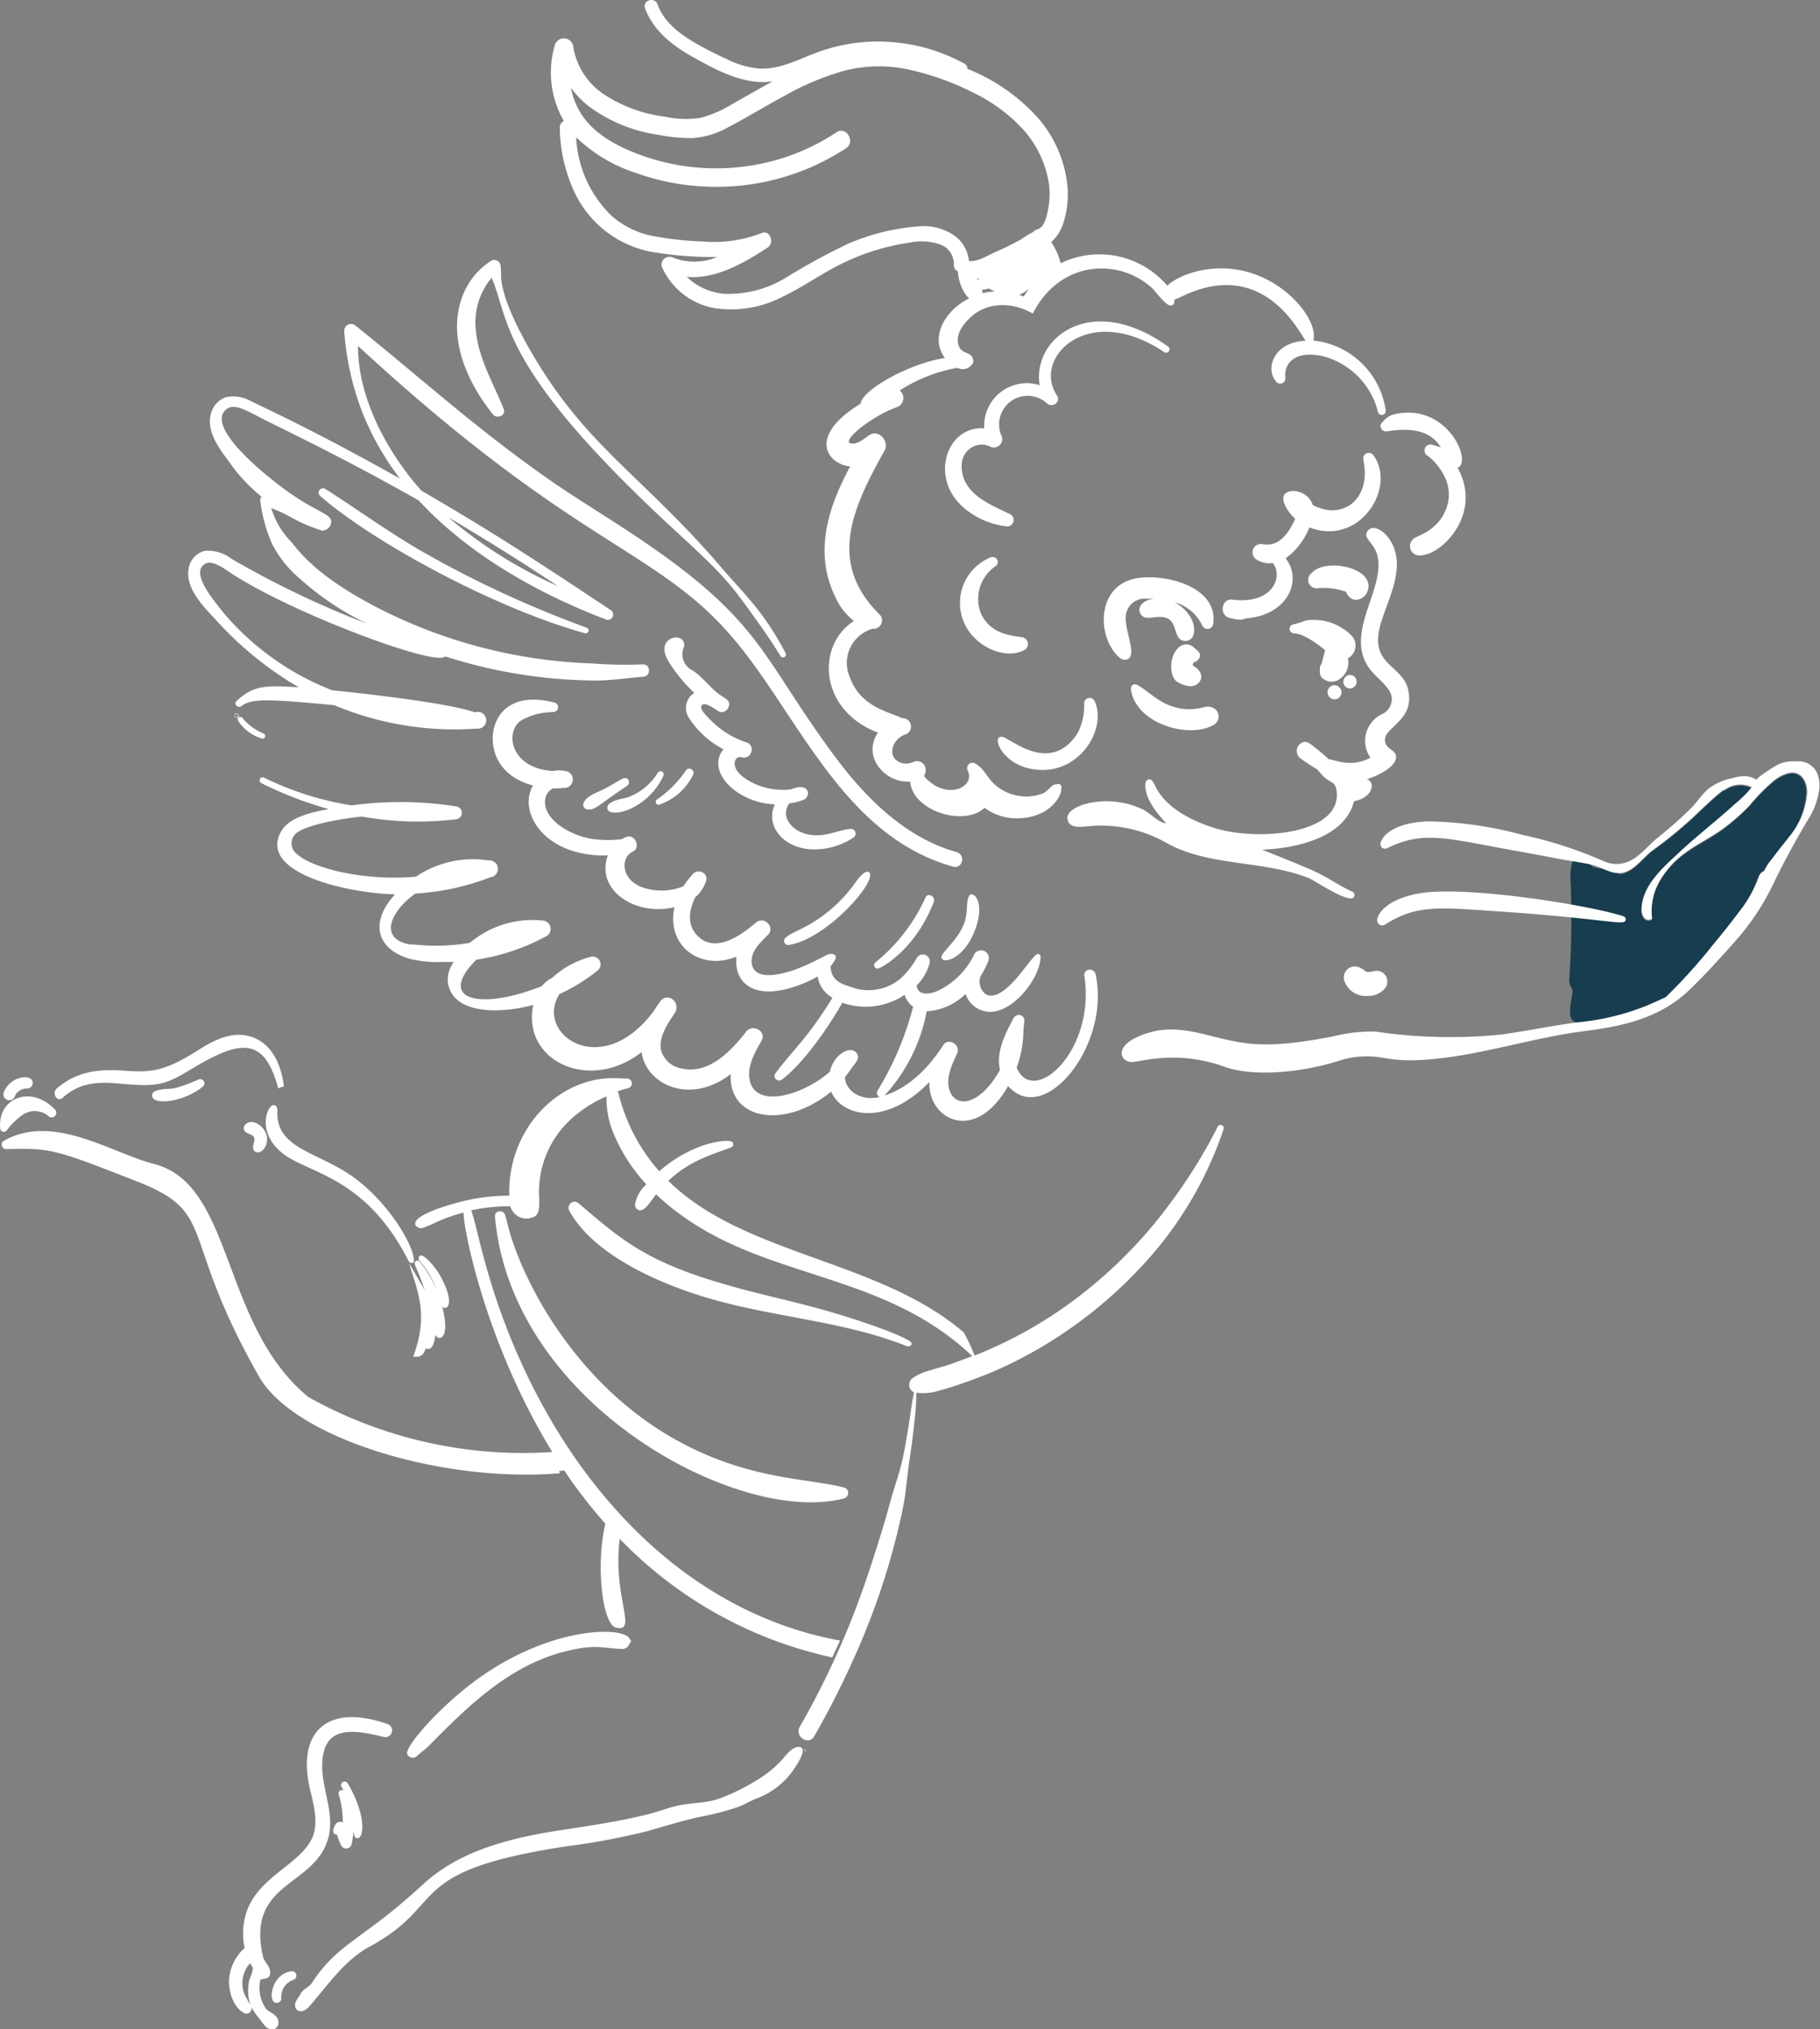 <svg xmlns="http://www.w3.org/2000/svg" viewBox="0 0 216.2 241.05"><rect x="0" y="0" width="216.2" height="241.05" fill="#808080" stroke="none"/><defs><style>.cls-1{fill:#173d4f;}.cls-2{fill:#fff;}</style></defs><g id="圖層_2" data-name="圖層 2"><g id="_0-ui_kits" data-name="0-ui_kits"><g id="pipi-push"><path class="cls-1" d="M212.26,92a4.6,4.6,0,0,0-1,.45l-.37.24a21.52,21.52,0,0,0-3,3,23.56,23.56,0,0,1-3.54,3.08c-1.32.91-2.77,1.63-4.07,2.56a10.87,10.87,0,0,0-3.15,3.43,7.2,7.2,0,0,0-.9,4.51.73.73,0,0,1-1-.2,1.62,1.62,0,0,1-.25-1c.07-2.78,2.6-4.94,4.48-6.7,2.14-2,4.46-3.81,6.64-5.77a13.54,13.54,0,0,0,2-2l-.09,0a3.13,3.13,0,0,0-3.12.31.42.42,0,0,1-.21.06c-1.3,1-2.45,2.17-3.64,3.28a53.5,53.5,0,0,1-4.77,3.88c-1.19.89-2.24,2.59-3.87,2.72.06,0-.32-.25-.33-.26a4.38,4.38,0,0,0-1-.3c-.54-.14-1.12-.1-1.66-.26s-.63-.62-1.08-1a1,1,0,0,0-1.08-.16,1.27,1.27,0,0,0-.57.9,7.85,7.85,0,0,0-.1,2.11,106.51,106.51,0,0,1-.14,11.16,2.06,2.06,0,0,0,.18,1.23,1.05,1.05,0,0,1,.17.29.78.78,0,0,1,0,.37c-.08.85-.81,3.25.44,3.52l-.06.22a29.43,29.43,0,0,0,8.54-2.09l2-.9a64.63,64.63,0,0,0,5.5-6.07c1.07-1.33,2.14-2.68,3.17-4a14.54,14.54,0,0,0,2.43-4.3,1,1,0,0,1,.62-.64,5.27,5.27,0,0,1,.49-.87,5.77,5.77,0,0,1,.45-.59l.1-.12c.61-.85,1.3-1.66,1.94-2.5a9.28,9.28,0,0,0,2.12-5.09C214.74,93.06,213.94,91.46,212.26,92Z"/><path class="cls-2" d="M160.34,81.78a.8.8,0,0,0,.81-.84.77.77,0,0,0-1.34-.51A.79.79,0,0,0,160.34,81.78Z"/><path class="cls-2" d="M162.56,69.71c.14-2.47-5.31-3.36-6.74-1.64a1,1,0,0,0,.74,1.8,7.77,7.77,0,0,1,3.34.43C160.57,72,162.48,71.18,162.56,69.71Z"/><path class="cls-2" d="M146.37,71.23c-1.28-.16-1.57,1.85-.33,2.16.66.16,1.45.37,1.9.07,5.11-.35,6.81-4.61,4.78-7.13a8.29,8.29,0,0,0,2.82-3.68c6,2.31,10.37-4.73,7.63-8.54a.67.67,0,0,0-1.22.51c1,4.65-2.44,7.27-6,5.37-.64-1.89-3.2-2.09-3.48-1-.18.71.56,1.89,1.39,2.63-1.36,3.06-2.84,3.22-4,3a1,1,0,0,0-.73,1.75h0a2.8,2.8,0,0,0,2.07.51C152.47,68.47,151.22,71.84,146.37,71.23Z"/><path class="cls-2" d="M135.28,68.65c-5.24.7-5,7.32-2.2,9.53a.85.85,0,0,0,.57.19c1.68-.09-.09-3.45.08-5.12a2.24,2.24,0,0,1,2.42-2.13l.95,0c-1.22.14-1.91.85-1.72,1.54.23.86,1.05.76,1.71.67,2.56-.34,2.24,1.22,2.84,2.3a1,1,0,0,0,1.84-.22c.43-1.47-.85-3.2-2.27-3.87a5.11,5.11,0,0,1,3.33,2.79.68.68,0,0,0,1.29-.25C144.7,69.76,138.66,68.19,135.28,68.65Z"/><path class="cls-2" d="M142.54,78c.09-.44-.32-.77-.64-1a1.26,1.26,0,0,0-1.52-.33c-1.56.78-1.62,3.84-.41,4.4a3.29,3.29,0,0,0,1.43.45c1.18,0,2.07-1.46.29-2.47a1.54,1.54,0,0,1,.09-.37A1,1,0,0,0,142.54,78Z"/><path class="cls-2" d="M134.57,81.36c-.29.17-.22.56-.2.68.67,3.94,6.87,5.77,9.81,4.06a1.14,1.14,0,0,0-.3-2.1,1.3,1.3,0,0,0-.82,0,8,8,0,0,1-1.93.25c-2.14-.12-3.29-.9-5-2.21C135.3,81.44,134.92,81.15,134.57,81.36Z"/><path class="cls-2" d="M160.14,78.31l0-.13a1.71,1.71,0,0,0,.45-2.64,6.31,6.31,0,0,0-5.49-1.83,9,9,0,0,1-1.51.47.54.54,0,0,0,.13,1.06c.79,0,2.14.7,3.69,2-.14.53-.28,1.06-.41,1.59a.84.84,0,0,0-.21.59,1,1,0,0,0,0,.24,1.18,1.18,0,0,0,.16.75,1.63,1.63,0,0,0,2.35.13A2.35,2.35,0,0,0,160.14,78.31Z"/><path class="cls-2" d="M158.51,81.39a.84.84,0,1,0,.41,1.59A.85.85,0,0,0,158.51,81.39Z"/><path class="cls-2" d="M163.19,115.36c-1.08.26-.79,0-1.63-.4a1.31,1.31,0,0,0-1.9,1.43,2.66,2.66,0,0,0,2.78,1.91,2.53,2.53,0,0,0,2-.81A1.28,1.28,0,0,0,163.19,115.36Z"/><path class="cls-2" d="M177.12,108.2c13.9.92,15.88,1.85,16,1.07.06-.33-.27-.44-.52-.51-4.68-1.4-18.29-3.48-23.66-2.69-3.75.56-5.1,2.16-5.31,3a.67.67,0,0,0,.2.74.63.63,0,0,0,.73,0C168.18,107.5,170.83,107.78,177.12,108.2Z"/><path class="cls-2" d="M123.86,91.46c4.75,0,7.63-5.12,6.15-8.22a.65.65,0,0,0-1.22.27A7.08,7.08,0,0,1,128,87.1c-2.6,4-6.12,2-8,.88l-.11.21L120,88c-.72-.42-1-.61-1.33-.38C118,88.12,119.67,91.47,123.86,91.46Z"/><path class="cls-2" d="M167.39,83.13c.17-4.41-5.12-3.48-3.31-9.26.67-2.14,1.73-4.22,1.85-6.57.17-3.32-2.58-5.44-3.46-4.24-.67.89.8,1.37,1.17,3,.92,4-4.11,9.26-.87,13.48.93,1.21,3,2.44,2.49,4a1.91,1.91,0,0,1-1.13,1.31A3.51,3.51,0,0,0,162.79,90c-2.19,1.21-4.09.31-5,.16A18.45,18.45,0,0,0,156,88.63c-.43-.31-.79-.66-1.32-.42a1.1,1.1,0,0,0-.19,1.88c.1.09,1.17.82,1.81,1.2.36.22.86,1,1.3,1.27.63.44,1,.41,1.15,1.24.91,5.27-9.15,6.14-14.26,4.62-2.87-.86-6.12-2.47-7.34-5.22-.48-1.09-1.07-.52-1.09-.09-.1,1.74,1.36,3.48,2.47,4.67-.85,0-1.94-1.22-2.73-1.61-4.25-2.06-9.21-.51-9,1.08.17,1.18,1.49,1,2.59.89a15.67,15.67,0,0,1,9.2,2c5.09,2.83,11.39,2,16.89,4.17.7.28,5,3.24,5.39,2.18a.42.42,0,0,0-.21-.56c-1.63-.74-3.08-1.8-4.72-2.53l-.37-.16c-1.86-.81-3.76-1.54-5.64-2.31,4.34-.17,9.87-1.55,10.92-5.76,2.13-.37,2.65-2.19,1.53-2.61,1.56-.5,3.25-1.46,3.44-2.43.23-1.14-1.34-1-1.3-2.3S167.29,85.69,167.39,83.13Z"/><path class="cls-2" d="M216,92.26a2.39,2.39,0,0,0-2.63-1.81,4.48,4.48,0,0,0-2.14.35,15.49,15.49,0,0,0-1.39.88,6.6,6.6,0,0,0-1.22.94,2.56,2.56,0,0,0-1.28-.42,4.66,4.66,0,0,0-1.48.22,6.91,6.91,0,0,0-3,1.34c-.77.71-1.33,1.63-2.09,2.35A49.56,49.56,0,0,1,197,99.45c-1.12.86-2.06,2.17-3.34,2.79a3.62,3.62,0,0,1-3.1.08,50.52,50.52,0,0,0-9.8-3.17,45.11,45.11,0,0,0-11.08-1.58c-3.79.11-5.32,1.54-5.62,2.37a.66.66,0,0,0,.11.76.65.65,0,0,0,.73,0c3.82-1.85,6.42-1.26,12.61-.1,2.51.47,5,.9,7.52,1.39,1.34.26,2.7.43,4,.72,1.12.24,2.22,1.08,3.4,1,1.63-.12,2.68-1.82,3.87-2.71a53.5,53.5,0,0,0,4.77-3.88c1.19-1.11,2.34-2.28,3.64-3.28a.42.42,0,0,0,.21-.06,3.13,3.13,0,0,1,3.12-.31l.09,0a13.54,13.54,0,0,1-2,2c-2.18,2-4.5,3.77-6.64,5.77-1.88,1.76-4.41,3.92-4.48,6.7a1.62,1.62,0,0,0,.25,1,.73.73,0,0,0,1,.2,7.2,7.2,0,0,1,.9-4.51,10.87,10.87,0,0,1,3.15-3.43c1.3-.93,2.75-1.65,4.07-2.56a23.56,23.56,0,0,0,3.54-3.08,21.52,21.52,0,0,1,3-3l.37-.24a4.6,4.6,0,0,1,1-.45c1.68-.54,2.48,1.06,2.39,2.41a9.28,9.28,0,0,1-2.12,5.09c-.64.84-1.33,1.65-1.94,2.5l-.1.12a5.77,5.77,0,0,0-.45.59,5.27,5.27,0,0,0-.49.87,1,1,0,0,0-.62.64,14.54,14.54,0,0,1-2.43,4.3c-1,1.36-2.1,2.71-3.17,4a64.63,64.63,0,0,1-5.5,6.07l-2,.9a29.43,29.43,0,0,1-8.54,2.09c-3,.4-5.87,1-8.82,1.42a59.73,59.73,0,0,1-15.14-.34,19.38,19.38,0,0,0-5,.58c-7.74,1.5-10.24,1-14,.07-2.54-.65-5.17-1.32-7.85-.52-4.26,1.26-3.6,3.32-2.2,3.49.91.12,5.23-1.55,11.1.55,4.11,1.47,10.42.37,13.63-.69a10.66,10.66,0,0,1,5.26-.35,18.86,18.86,0,0,0,4,.28c6.8-.28,13.27-2.62,20-3.47,4.66-.59,9-1.58,12.51-5,1.86-1.8,3.63-3.76,5.34-5.69a29,29,0,0,0,4.42-6.61c1.28-2.68,2.55-5,4.07-7.59a9,9,0,0,0,1.5-4A4.28,4.28,0,0,0,216,92.26Z"/><path class="cls-2" d="M164.06,50.87a.66.66,0,0,0,.71.37c3.23-.52,5.23.06,6.39,1.9l-1-.3a.71.71,0,0,0-.52,1.32,7.39,7.39,0,0,1,2,2.52,4.88,4.88,0,0,1,.38,3c-.75,3.23-3.53,3.9-4,4.25a1.11,1.11,0,0,0,.66,2.05c2.6,0,7.51-5,4.46-10.42a.79.79,0,0,0,.32-.23c1.09-1.41-2.09-7.61-8-6.07a2.56,2.56,0,0,0-1.1.73C164.14,50.22,163.86,50.46,164.06,50.87Z"/><path class="cls-2" d="M116.92,50.89c-4.52-.37-6.68,6.11-2.17,9.64a9.36,9.36,0,0,0,4.94,2,.77.77,0,0,0,.31-1.45c-2.32-1.11-5.23-2.24-5.71-5s2-3.81,3.38-3A1,1,0,0,0,119,51.83a3.39,3.39,0,0,1,5.39-3.9c.63.55,1.67-.18,1.17-.94-3-4.51,3.74-11.22,12.74-5.16a.4.4,0,0,0,.45-.67c-9.2-6.6-16.16-.93-15.25,4.59A5.07,5.07,0,0,0,116.92,50.89Z"/><path class="cls-2" d="M121.68,77.22a.82.82,0,0,0-.22-1.52c-1.27-.2-3.93-.34-5-3a4.71,4.71,0,0,1,1.75-5.41.6.6,0,0,0-.58-1.06A5.85,5.85,0,0,0,116,76C117.72,77.55,120.09,78.08,121.68,77.22Z"/><path class="cls-2" d="M66.5,15.19a18.61,18.61,0,0,0,1.66,7.46,12.71,12.71,0,0,0,9.25,7.27,44.09,44.09,0,0,0,6.88.61h.89a6.91,6.91,0,0,1-5.23.07,1,1,0,0,0-1,.09.94.94,0,0,0-.33,1,8.46,8.46,0,0,0,6.3,4.92,13.22,13.22,0,0,0,8-1.34c2.42-1.14,4.59-2.72,7-3.91a27.06,27.06,0,0,1,8-2.52,6.89,6.89,0,0,1,3.82.22,2.47,2.47,0,0,1,1.57,2.35.76.76,0,0,0,.48.82,5.3,5.3,0,0,0,1,2.86,1.46,1.46,0,0,0,.36.34c-3,1.49-4.7,4.7-2.9,7.1-4.11.58-9.89,3.8-10,5.41-6.46,3.94-3.91,7.21-1.26,7.47-2.31,4.31-4.49,9.89-1.78,15.46a7.4,7.4,0,0,0,2.23,2.89c-4.54,2.94-4.14,10.6,2.85,13.27-1.9,2.83.78,6,3.83,5.81.3,3.56,6.47,5.37,8.84,3.12a6.35,6.35,0,0,0,3.78,1.25c4,0,5.39-2.72,5.32-3.46.15-.51-.22-.74-.56-.57-.44-.07-.58.33-1.45,1a5.59,5.59,0,0,1-6-1.1c-.73-.66-1.21-1.86-2.22-2.4a.64.64,0,0,0-.88.84c1,2-2.58,3.69-5.18.68.63-1.24-.4-2-1.14-1.74a2.14,2.14,0,0,1-1.6.15c-1.82-.65-1-2.89.52-3.36a1,1,0,0,0-.42-1.94c-1.27-.71-4.88-1.21-6.18-4.88a4.2,4.2,0,0,1,.18-3.74,4.3,4.3,0,0,1,2.51-2,1,1,0,0,0,.82-1.72c-6.08-6.06-3.37-12.34.61-19.43.62-1.1-.7-2.65-1.86-1.82-.62.46-1.51,1.17-2.21.93-1-.36,2.71-3.3,5.51-4.27a1.16,1.16,0,0,0,.37-2,18.72,18.72,0,0,1,6.86-2.69,1.31,1.31,0,0,0,1.66-.33.59.59,0,0,0,.16-.74c-.18-.79-1.18-.59-1.56-1.31-.72-1.36.38-2.86,1.56-3.85,1.66-1.38,4.35-1.76,7.13-.22,3.25-6.39,10.29-6.61,14.18-3,.6.56,1.77,2.38,2.41,2a.56.56,0,0,0,.2-.64c.69-.24,1.3-.6,2-.86,8.74-3.49,12.72,4.46,13.61,5.73-3.76.17-4.89,3.33-3.45,4.91a.61.61,0,0,0,1.05-.44c-.49-4.91,9.22-3.28,11,4a.46.46,0,0,0,.47.35.47.47,0,0,0,.45-.54,9.73,9.73,0,0,0-8.58-8.3c.39-2-1.66-4.53-3.43-5.9-5.92-4.61-12.36-2.18-13.94-.61A10.57,10.57,0,0,0,126,31.27a8.38,8.38,0,0,0-1.12-2.52,5.06,5.06,0,0,0,1.51-2.51,11,11,0,0,0,.41-4.19,14.56,14.56,0,0,0-3.35-7.87,22.25,22.25,0,0,0-8.53-6,.68.68,0,0,0-.38-.63A21.11,21.11,0,0,0,105.9,5a20.71,20.71,0,0,0-7.82.88C95.49,6.66,93,8.3,90.16,8.14A10.81,10.81,0,0,1,86.28,7c-1.17-.54-2.34-1.12-3.46-1.76C80.88,4.13,78.9,2.71,78.11.52,77.78-.41,76.29,0,76.63,1c1,2.65,3.2,4.38,5.57,5.71s4.9,2.72,7.59,3a8.15,8.15,0,0,0,2-.05c-1.64.89-3.25,1.84-4.89,2.75A13.75,13.75,0,0,1,83.2,14,11.38,11.38,0,0,1,79,13.86a17,17,0,0,1-7.3-2.68,8.44,8.44,0,0,1-3.59-5.54,1.12,1.12,0,0,0-1-1.07,1.1,1.1,0,0,0-1.2.8,11.49,11.49,0,0,0,1.07,9A.84.84,0,0,0,66.5,15.19Zm49.74,18.18v0l-.14-.32.17,0A1.22,1.22,0,0,0,116.24,33.37Zm.44,1.46a1.07,1.07,0,0,0,0-.47.75.75,0,0,0,.42,0l.32-.09.78.35A8,8,0,0,0,116.68,34.83Zm4.93.39a5.31,5.31,0,0,0-.56-.2v0a3.94,3.94,0,0,0,1.22-.75A11.11,11.11,0,0,0,121.61,35.22ZM69.94,12.62A18.06,18.06,0,0,0,78.13,16a20.12,20.12,0,0,0,4.17.4,9.94,9.94,0,0,0,4.21-1.29c2.32-1.21,4.56-2.59,6.87-3.83a31.72,31.72,0,0,1,7-2.9,16.58,16.58,0,0,1,7.86-.05,31.9,31.9,0,0,1,7.32,2.65,19.66,19.66,0,0,1,6,4.42,12.5,12.5,0,0,1,3,6.17,9.26,9.26,0,0,1-.06,3.32c-.15.74-.4,2.1-1.26,2.35a1.06,1.06,0,0,0-.52.33,7.85,7.85,0,0,0-1.35.82A34.43,34.43,0,0,1,118.1,30c-.87.4-2,1.14-3,1a4.19,4.19,0,0,0-1.71-3,6.39,6.39,0,0,0-4.34-1.1,25.75,25.75,0,0,0-8.31,2.06,76.5,76.5,0,0,0-7.23,3.93,13,13,0,0,1-7.61,2,7.34,7.34,0,0,1-4.32-2c3.44.29,6.73-1.6,9.62-3.49.85-.56.27-2.14-.74-1.71a15.46,15.46,0,0,1-6.87,1A38.63,38.63,0,0,1,77.4,28a10.24,10.24,0,0,1-4.83-2.44,13.91,13.91,0,0,1-4.13-9.26,18.29,18.29,0,0,0,7.15,4.26,27.63,27.63,0,0,0,8.48,1.61,28,28,0,0,0,16.43-4.56c1.18-.79,0-2.68-1.14-1.89a25.49,25.49,0,0,1-8,3.51A26.22,26.22,0,0,1,76,18.38c-2.38-.89-4.94-2.17-6.52-4.23a8.63,8.63,0,0,1-1.65-3.71A10.94,10.94,0,0,0,69.94,12.62Z"/><path class="cls-2" d="M60,144.31c-.22-.65-1.27-.53-1.2.2,1.94,22.4,29.13,36.77,41.47,33.48a.67.67,0,0,0,0-1.29c-4.49-1.16-11.38-.88-20-5.68-12-6.71-18.07-18.78-19.78-24.85C60.33,145.55,60.18,144.92,60,144.31Z"/><path class="cls-2" d="M34.53,234.17c-2.38.4-2.81,3.89-1.61,3.74a.54.54,0,0,0,.5-.57,2.12,2.12,0,0,1,1.4-2.15A.53.53,0,0,0,34.53,234.17Z"/><path class="cls-2" d="M95.66,208.09a.19.19,0,0,0-.13-.31A.79.79,0,0,1,95.66,208.09Z"/><path class="cls-2" d="M94.84,207.51c-.67,0-1.44.91-1.82,1.39a13,13,0,0,1-3,2.49,24.91,24.91,0,0,1-4.57,2.26c-1.68.59-3.36.47-5,.85-1.25.29-2.45.77-3.69,1.07-3.16.77-6.39,1.26-9.6,1.75-6.86,1-12.75,2.63-17,6.6-7,6.48-10,6.84-13.1,11.62-.35.54-1.06.72-1.33,1.27-.16.33-.47.66-.62,1.05-.32.83.61,1.65,1.65.46,2.14-2.46,4.14-5.42,7-7,9.7-5.22,3.9-9,23.52-12a84,84,0,0,0,9.46-1.76c2.33-.65,4.62-1.39,7-1.86a30.77,30.77,0,0,0,3.78-1c.83-.27,1.55-.76,2.38-1.07a9.26,9.26,0,0,0,4.56-3.7C94.76,209.47,96.07,207.51,94.84,207.51Z"/><path class="cls-2" d="M31.59,238.6a4.36,4.36,0,0,1-.67-3.41c.23-.24,1.27.08,1.17-1-.07-.73-.71-1.15-.84-1.74-1.94-8.38,5.07-8.31,7.33-13,1.66-3.43-.44-6.6-.3-10,.18-4.26,3.17-4.17,7.31-3.12a.8.8,0,0,0,.46-1.53c-7.25-2.53-10.63,1-9.32,7.3.43,2,1.19,4.27.39,6.14-1.4,3.25-6.51,4.67-7.87,9a8.12,8.12,0,0,0-.19,4.15A5.6,5.6,0,0,0,27.22,235c-.11,1.49.45,3.38,1.75,4.12a.63.63,0,0,0,.91-.7,7.07,7.07,0,0,0,.9,1.33c.56.71.79,1.2,1.4,1.3.82.13,1.19-.85.65-1.48C32.42,239.09,31.92,239,31.59,238.6Zm-2.05-3a5.43,5.43,0,0,0,.2,2.53,9.14,9.14,0,0,1-.76-1.4,3.55,3.55,0,0,1,.73-3.53,5.93,5.93,0,0,0,.34.56C29.87,234.82,29.64,234.9,29.54,235.56Z"/><path class="cls-2" d="M39.81,216.8c-.17.34-.37.73-.11,1a.38.38,0,0,0,.32.12c.44,1.25.55,1.66,1.13,1.66a.64.64,0,0,0,.62-.51,10.37,10.37,0,0,0,.22-1.57c.08.43.08.87.49.86.8-.05,1-2.88-1.18-6.52a.42.42,0,0,0-.73.42c.09.15.17.31.25.47-.27-.23-.71,0-.57.46a11.14,11.14,0,0,1,.47,3.29A.66.66,0,0,0,39.81,216.8Z"/><path class="cls-2" d="M84.87,154.41c7.51,2.1,15.58,2.6,22.81,5.48.31.12.37,0,.6-.15l0-.2c-.12-.54-5.44-2.57-11.22-4.15-3.65-1-7.4-1.78-11-2.84-9.35-2.71-12.26-5.28-17.32-9.61a.72.72,0,0,0-1.12.87C70.62,149.28,78.9,152.75,84.87,154.41Z"/><path class="cls-2" d="M.84,134.23a7.38,7.38,0,0,1,1.65-1.65,2.52,2.52,0,0,1,3.26,0,.55.55,0,0,0,.77-.79c-2.9-3-6.8-1.31-6.5,2.2A.44.44,0,0,0,.84,134.23Z"/><path class="cls-2" d="M1.76,130.24a1.5,1.5,0,0,1,1.49-.93.65.65,0,0,0,.63-.61c.11-1.19-2.56-1-3.41,1A.7.7,0,1,0,1.76,130.24Z"/><path class="cls-2" d="M7.43,130.41c2.33-2.1,4.84-1.87,7.26-1.65,4.38.4,5.19-.07,8.15-1.83,5.58-3.34,8.54-3.94,10.21,2.36a3.13,3.13,0,0,1,.68-.24c-.3-2.29-1.15-4.54-3.18-5.6-2.79-1.45-5.69.46-7.21,1.42-3.74,2.36-5.42,2.55-8.44,2.32s-5.71,0-8.17,2.12C6.12,129.85,6.8,131,7.43,130.41Z"/><path class="cls-2" d="M18.46,129.6a.56.56,0,0,0-.39.53c0,1.23,3.73.82,6.05-1.07a.5.5,0,0,0-.53-.83c-3.18,1.37-3.41,1.05-3.69,1.12v0A4.47,4.47,0,0,0,18.46,129.6Z"/><path class="cls-2" d="M30.56,136.88c.66.1,1.43-1,1.08-2.12s-1.82-2-2.54-1.12a.56.56,0,0,0-.13.5c.19.8,1.62.36,1.17,1.65C30,136.29,30,136.79,30.56,136.88Z"/><path class="cls-2" d="M33.56,137c3,2.39,9.84,2.7,14.93,12.7.2.39.36.32.64.29.42-1.13-2.33-6.61-7.08-10.11-4.15-3.06-9.38-3.34-9.1-8,0-.68-.63-.94-1.08,0S31.14,135.05,33.56,137Z"/><path class="cls-2" d="M49.45,149.76c-.51.32.1.67,1,3.51-.24-.47-.25-.47-1.87-3.23,1.13,3.6,2.32,6.27.5,11.12.56,0,1.11.15,1.5-1,.38.26,1,0,1.13-1.59.42.79,1.82.56.82-3.4.37.59,1.69,0-.13-3.43-.77-1.46-2-2.61-2.34-2.59h-.2c-.13.24-.23.38,0,.64a10,10,0,0,1,2,3.51,12.43,12.43,0,0,0-2-3.42A.39.39,0,0,0,49.45,149.76Z"/><path class="cls-2" d="M56.23,199.82C52,203,48,207.58,48.38,208.38a.72.72,0,0,0,1.17.2c.44-.43,1-.79,1.49-1.29,4.49-4.58,9.42-9.38,15.9-11.07,3.89-1,4.45-.42,7-.34a.91.91,0,0,0,.65-.29,3.35,3.35,0,0,1,.26-.42,1,1,0,0,0,0-.17l0,.07L75,195l-.06-.11-.16-.26h0C73.91,193.13,65.05,193.21,56.23,199.82Z"/><path class="cls-2" d="M144.65,133.85a61.48,61.48,0,0,1-5.63,9.07,54.82,54.82,0,0,1-13.53,13,50.49,50.49,0,0,1-8.2,4.47c-.5.22-1,.43-1.52.63a22.44,22.44,0,0,0-1.29-2.75c-10.14-8.68-26.08-9.12-35.09-18,2.15-2,3.92-2.68,6.57-3.65.83-.3,1.13-.35,1.14-.67a.38.38,0,0,0-.23-.36c-.51-.24-4.49,0-8.56,3.54a21.75,21.75,0,0,1-4.82-9.19.82.82,0,0,0-.14-.28,5.74,5.74,0,0,1,1.26-.39.59.59,0,0,0-.09-1.16c-.2,0-.41,0-.64,0-7.33-.66-13.65,6-13.38,13.92a23.1,23.1,0,0,0-5.75.72c-7.62,2-5.16,3.28-4.63,3.13,1.44-.41,1.83-1,4.94-1.84.1,2.82,3,16.17,10.55,28.44a52.24,52.24,0,0,1-29-6.54c-10.41-8.6-8.79-25.24-18.3-27.67-5-1.27-12-6.11-17.86-2.75h0a.51.51,0,0,0-.23.58.53.53,0,0,0,.51.4c5.35-.13,5.73,0,15.5,3.82s4.85,6.21,14.59,23.28C35,170.81,52.41,176.19,66.53,175l-.13-.26.63-.06a58.46,58.46,0,0,0,4.88,6.31c-1.17,4.91-.35,12,1.27,12.35,2.64.6-.43-3.58.44-10.54a49.7,49.7,0,0,0,25.24,14.08l.93-2C79,191.07,64.5,172.65,58.27,152.19c-1.38-4.54-1.74-6.89-2.3-8.42a21.67,21.67,0,0,1,4.65-.48,2,2,0,0,0,3,1.15c.47-.43.45-1.16.43-2.16a11.68,11.68,0,0,1,4-9.53,14.6,14.6,0,0,1,4-2.51,10.79,10.79,0,0,0,.65,3.94,20.45,20.45,0,0,0,4.08,6.51,4.22,4.22,0,0,0-1.35,2.4.69.69,0,0,0,.33.6c.73.44,1.45-.91,2.18-1.82C89,152.36,104,150.2,115.5,161.09q-1.34.51-2.7,1c-.75.24-1.51.43-2.26.68a6.38,6.38,0,0,0-2.22,1,1,1,0,0,0,.26,1.63c-.29,1.33-.43,2.69-.65,4-.27,1.57-.5,3.16-.9,4.7-.34,1.34-.82,2.65-1.19,4s-.74,2.67-1.15,4c-.83,2.66-1.67,5.3-2.64,7.92A98.35,98.35,0,0,1,95,205.13c-.65,1.14,1.06,2.27,1.72,1.12q2.4-4.17,4.39-8.56a85.62,85.62,0,0,0,5.61-16.13c.32-1.39.65-2.78.83-4.19s.32-2.82.53-4.21.39-2.82.54-4.24a29,29,0,0,0,.23-3.48,6.4,6.4,0,0,0,2.84-.29c.92-.24,1.83-.54,2.73-.86a51.6,51.6,0,0,0,5-2,53.07,53.07,0,0,0,15.92-11.57,44.58,44.58,0,0,0,10-16.56A.36.36,0,0,0,144.65,133.85Z"/><path class="cls-2" d="M35.5,81.65c-3.94-.26-5.37-.26-7.39,1.61-.4.37.17.95.59.61,1.12-.93,3.37-.83,11-.1a37,37,0,0,0,16.91,2.78,1,1,0,1,0-.19-1.93C53.2,83.48,42.86,82.33,39.47,82A32.11,32.11,0,0,1,26.31,72.5c-1-1.31-3.75-4.52-1.93-5.53.78-.43,2,.38,2.89,1,7.22,4.82,24.67,11.31,25.6,10a59.83,59.83,0,0,0,17.85,2.87c1.9,0,3.8-.3,5.67-.45,1-.07.9-1.54-.06-1.47a48.43,48.43,0,0,1-5.91-.11A60.2,60.2,0,0,1,44.48,72c-6.84-3.6-8.88-6.4-9.9-7.65a9.73,9.73,0,0,1-2.36-4c2.8,1.1,2.58,1.55,6.17,2.73V63a1,1,0,0,0,.88-.68c.5-1.39-1.51-1.1-6.37-4.88-2.4-1.86-8.4-6.91-6-8.83.81-.65,2-.07,3.72.84,2,1.07,9.61,4.59,19.12,10C55,65.15,62.62,70,71.91,73.56a.63.63,0,0,0,.59-1.12c-8.08-5.37-13.91-9.22-22.44-14.15-4.13-4.63-7.56-11.13-7.53-17.19C64.39,61.25,74.12,64.25,82.46,71.21c4.67,3.9,7.49,8.18,10.89,13.31,5.17,7.78,10.51,15.82,19.91,18.44a.83.83,0,0,0,1-.6.9.9,0,0,0-.62-1.14c-5.2-1.46-10-5.26-14.66-11.62-9-12.22-8.39-16.12-25.11-27-2.64-1.71-5.36-3.39-8-5.19-9.16-6.32-16-12.63-23.64-18.73a.81.81,0,0,0-1.34.62,33.22,33.22,0,0,0,2.32,10.1,33.47,33.47,0,0,0,4.3,7.45c-6-3.38-11.88-6.45-17.6-9.14a4.22,4.22,0,0,0-3.06-.53,2.76,2.76,0,0,0-1.76,1.85c-.66,2.11.92,4.22,2.08,5.76A19.87,19.87,0,0,0,31.07,59a.54.54,0,0,0-.16.42,18.36,18.36,0,0,0,1.37,5.1,13.46,13.46,0,0,0,3.31,4.2,34.51,34.51,0,0,0,8,5.36,111.65,111.65,0,0,1-16.09-7.7,4.5,4.5,0,0,0-3.18-.94,2.53,2.53,0,0,0-1.91,2.12C22,69.86,24.11,72,25.56,73.54A41.29,41.29,0,0,0,35.5,81.65Zm30.84-12a53.27,53.27,0,0,1-13.09-8.21C58,64.26,62.36,67,66.34,69.66Z"/><path class="cls-2" d="M28.09,85a0,0,0,1,0,0-.06C28,85,28.05,85,28.09,85Z"/><path class="cls-2" d="M28.36,85a.28.28,0,0,0-.27-.27H28l-.15.16V85a.27.27,0,0,0,.27.27h.11l.15-.16Zm-.12.13a.2.2,0,0,1-.36-.13.21.21,0,0,1,.21-.21A.2.2,0,0,1,28.24,85.13Z"/><path class="cls-2" d="M31.18,87.74a.32.32,0,0,0,.14-.61,6.21,6.21,0,0,1-2.54-1.87.31.31,0,0,0-.5.36A5.09,5.09,0,0,0,31.18,87.74Z"/><path class="cls-2" d="M119.75,129c4.32,4.94,12.22-4.9,10.4-13.26a.71.71,0,0,0-.82-.55.65.65,0,0,0-.49.88c1.25,8.9-6.13,15.43-8.07,10.75a13.12,13.12,0,0,0,.8-4.15c0-.44.06-.91.11-1.36a.63.63,0,0,0-.44-.71.69.69,0,0,0-.83.33c-1,1.87-2.11,4-1.62,6.16-2.31,4.14-5.13,4.6-5.94,2.57-.58-1.48.21-3.17.85-4.53.46-1-1-1.92-1.65-1a1.74,1.74,0,0,1-.11.18c-.2.24-2.64,4.47-6.86,5.82a20.25,20.25,0,0,0,5-10,7.17,7.17,0,0,0,4.62-2.06,3.12,3.12,0,0,0,3,2.13c2.85-.08,5.92-4.18,5.91-6.57a.3.3,0,0,0-.19-.28c-.23-.1-.42,0-1.7,1.66-1,1.31-3.09,3.89-4.57,3.12a1.83,1.83,0,0,1-.65-2.2,10.83,10.83,0,0,0,.9-1.76.93.93,0,0,0-1.64-.86,9.18,9.18,0,0,1-4.12,4.27c-1.55.78-2.71.48-2.74-.53a5.89,5.89,0,0,0,1.54-2.68.83.83,0,0,0-1.53-.58,9.87,9.87,0,0,1-1.91,2.43,5.91,5.91,0,0,1-5.81,1.06c-1.19-.4-2.48-.76-2.52-2.51a3.91,3.91,0,0,0,.53-.77c.34-.62-.35-.87-1-.55-1,.51-2.09,1.07-3.16,1.5-1.42.57-4.25,1.46-5.33.37a1.57,1.57,0,0,1-.42-1.23c0-1.15,1-2.09,1.82-2.93l.13-.13a.91.91,0,0,0,0-1.32,1,1,0,0,0-1.47-.09c-2,1.71-4.69,3.4-6.65,1.78s-.92-4-.53-4.81a4.4,4.4,0,0,0,1.29-1.94.83.83,0,0,0-.39-1,.92.92,0,0,0-1.15.14,12.09,12.09,0,0,0-1.18,1.5,6.91,6.91,0,0,1-5,.06c-2.47-1-2.38-3.58-1-4.18,1-.46.29-2.14-.75-1.75a3,3,0,0,0-.57.27,13.48,13.48,0,0,1-3.65-.06,9.21,9.21,0,0,1-3.56-1.46c-2.53-1.78-2.19-3.92-.93-4.52.42,0,.84,0,1.25-.06a1,1,0,0,0,.19-2,3.42,3.42,0,0,0-1.46,0c-5.07-.32-5.75-4.65-3.79-6a7.72,7.72,0,0,1,3.6-1c.24,0,.76,0,.8-.56a.54.54,0,0,0-.42-.57c-5.72-1.5-7.65,2.09-7.3,4.92.29,2.43,2,4.21,4.74,4.92-1.87,3.3,1.54,8.56,8.9,8.31-1.49,4,3.08,7.27,7.91,6.16-1,4.46,2.94,7.63,7.35,5.88,0,.13,0,.26,0,.39-.15,2.62,2.05,5.06,7.66,2.9a14,14,0,0,0,2-.95,3.52,3.52,0,0,0,1.76,2.53,47.58,47.58,0,0,1-2.8,4.1c-1.26,1.66-2.74,3.2-4,4.91-.33.46.31,1.07.77.73,3.12-2.33,6.61-8,7.19-9.15a8.32,8.32,0,0,0,7.42-.94,2.57,2.57,0,0,0,1,1.41,36.56,36.56,0,0,1-4.24,10,.51.51,0,0,0,.28.73c-2.43.57-4.14-.92-4.13-2.36.25-.32.5-.66.73-1,.58-.8,1.08-1.22.67-1.83-.69-1-2.73.06-3.2,2.19-3.28,2.86-8.83,4.4-9.52,1-.34-1.66.61-3.29,1.41-4.7.61-1.09-1-2-1.79-1.11-2,2.57-4.57,5.11-7.66,4.43a3.08,3.08,0,0,1-2.48-2.11c-.3-1.29.43-2.66,1.1-3.71.19-.27.37-.55.55-.83a1.18,1.18,0,0,0-.36-1.61,1,1,0,0,0-1.38.26c-.26.37-.57.81-.85,1.25-6.16,8.22-14.13,2.67-11.15-2.09A21.64,21.64,0,0,0,71,115.28a.93.93,0,0,0-.86-1.61,10.71,10.71,0,0,0-4.53,2.47,4,4,0,0,0-1.25,1C57,120.07,51.8,118.81,56.58,114a25.2,25.2,0,0,0,8.16-2.71,1,1,0,0,0-.25-1.94A11.57,11.57,0,0,0,55.81,112a24.24,24.24,0,0,1-6.59.2,3.45,3.45,0,0,1-2.2-.7c-1.62-1.49.49-4.11,2.34-5.36a29.35,29.35,0,0,0,8.89-1.93,1,1,0,0,0-.22-2,12.06,12.06,0,0,0-8.62,1.93c-6.29.56-12.36-1.06-14.11-2.67a1.58,1.58,0,0,1,.18-2.69C37,97.81,41.32,97.15,43,97a37.91,37.91,0,0,0,11.18.32.77.77,0,0,0,0-1.53,42.38,42.38,0,0,0-12.4-.12,36.25,36.25,0,0,1-10.42-3.3.36.36,0,0,0-.31.66,44.77,44.77,0,0,0,8,3.08c-2.29.43-4.8,1-5.73,2.79-2.52,4.85,8,7.2,13.61,7.34-2.85,3.06-2.47,6.36,1.67,7.64a14.28,14.28,0,0,0,3.91.39l1.39,0a3.61,3.61,0,0,0-.71,2.31c.46,4,6.3,3.86,10.16,2.79-1.4,6.64,6.66,10.46,12.87,5.61.48,3.79,5.7,6.38,10.58,2.61-.27,5.43,6.34,6.65,11.94,2.08,1.17,2.86,6.37,4.32,11.67-1.15C110.18,132.92,115.81,136,119.75,129Z"/><path class="cls-2" d="M79.85,79.24a18.32,18.32,0,0,0,2.63,3.07,2.11,2.11,0,0,0-.68,2.9A10.78,10.78,0,0,0,85.94,89c-2.12,2.63,1.56,6.36,6.1,6.55a3.3,3.3,0,0,0,.4,3.46c2,2.58,6.3,2.31,9,.44a.57.57,0,0,0-.34-1c-1.27.13-2.45.67-3.67.76-2.66.18-4.19-1.48-4.06-2.77a2.06,2.06,0,0,1,.38-1A7.53,7.53,0,0,0,95.47,95c.85-.34.8-2.16-1.49-1.24a8.1,8.1,0,0,1-4.41-.69c-3.35-1.6-2.25-3.37-1.58-3.12l.14,0a.87.87,0,0,0,1.09-.57.88.88,0,0,0-.39-1.14h0a10.67,10.67,0,0,1-4.26-2.55c-.32-.32-1.47-1.36-1.25-1.83.3-.64,1.55.35,2,.61.84.54,1.8-.79,1-1.39a8.55,8.55,0,0,0-.78-.53c-1.17-.84-2.06-2.1-3.23-2.89a2.12,2.12,0,0,1-1.07-2.78c.31-1.09-1.13-1.62-2-.67h0l0,0C78.44,77.17,79.34,78.5,79.85,79.24Z"/><path class="cls-2" d="M115.65,110.9c1.67-3.87-.21-5.3-.57-4.41-.58,1.47.49,2.7-2.18,5.73-1.1,1.25-1.17,1.39-1,1.66C112.25,114.48,114.43,113.76,115.65,110.9Z"/><path class="cls-2" d="M110.92,107.15c.26-.69-.75-1.19-1-.49a21,21,0,0,1-5.94,7.67.42.42,0,0,0,.3.73C104.56,115.06,108.68,112.94,110.92,107.15Z"/><path class="cls-2" d="M95,110.42c-1.53.76-2,1-1.82,1.53a.45.45,0,0,0,.5.3c4.52-.63,10.84-7.87,9.51-8.66-.51-.3-1.46,1.08-1.79,1.54A17.14,17.14,0,0,1,95,110.42Z"/><path class="cls-2" d="M78.27,95.6A7,7,0,0,0,82.35,92a.5.5,0,0,0-.87-.48h0A13.2,13.2,0,0,1,78,95,.35.35,0,0,0,78.27,95.6Z"/><path class="cls-2" d="M78.13,91.81a7,7,0,0,1-3.52,2.89c-.32.13-2.25.36-2.43,1.07-.44,1.64,4.59.73,6.62-3.6A.38.38,0,0,0,78.13,91.81Z"/><path class="cls-2" d="M71.49,93.86c-.71.35-1.73.65-2.15,1.47a.57.57,0,0,0,.51.83c1,0,1-.38,4.65-2.82a.5.5,0,0,0,.15-.68C74.25,92,73.67,92.79,71.49,93.86Z"/><path class="cls-2" d="M50.2,65.54c-4-2.3-7.7-5-11.55-7.46a.52.52,0,0,0-.61.84c6,5.26,20.37,13.22,31.44,16.3A.35.35,0,0,0,69.9,75c.12-.37-.26-.45-.56-.57A126.33,126.33,0,0,1,50.2,65.54Z"/><path class="cls-2" d="M59.83,48.57c-1.2-3-3-6-3.29-9.25A8.22,8.22,0,0,1,58.4,33C60.59,38,59.08,43.52,80,62.84c6,5.5,6.71,6.45,9.37,10.14,1.12,1.55,2.3,3.23,3.34,4.94h0a.35.35,0,0,0,.61-.35c-2.67-5.06-4.94-7-7.68-10.22C76.36,56.53,69.69,53.11,63.21,42c-1.34-2.3-3.43-6.16-3.69-9,0-.46,0-.93-.05-1.43a.75.75,0,0,0-1.12-.59C54,33.7,51.9,40.8,58.53,49.2,59,49.81,60.16,49.39,59.83,48.57Z"/></g></g></g></svg>